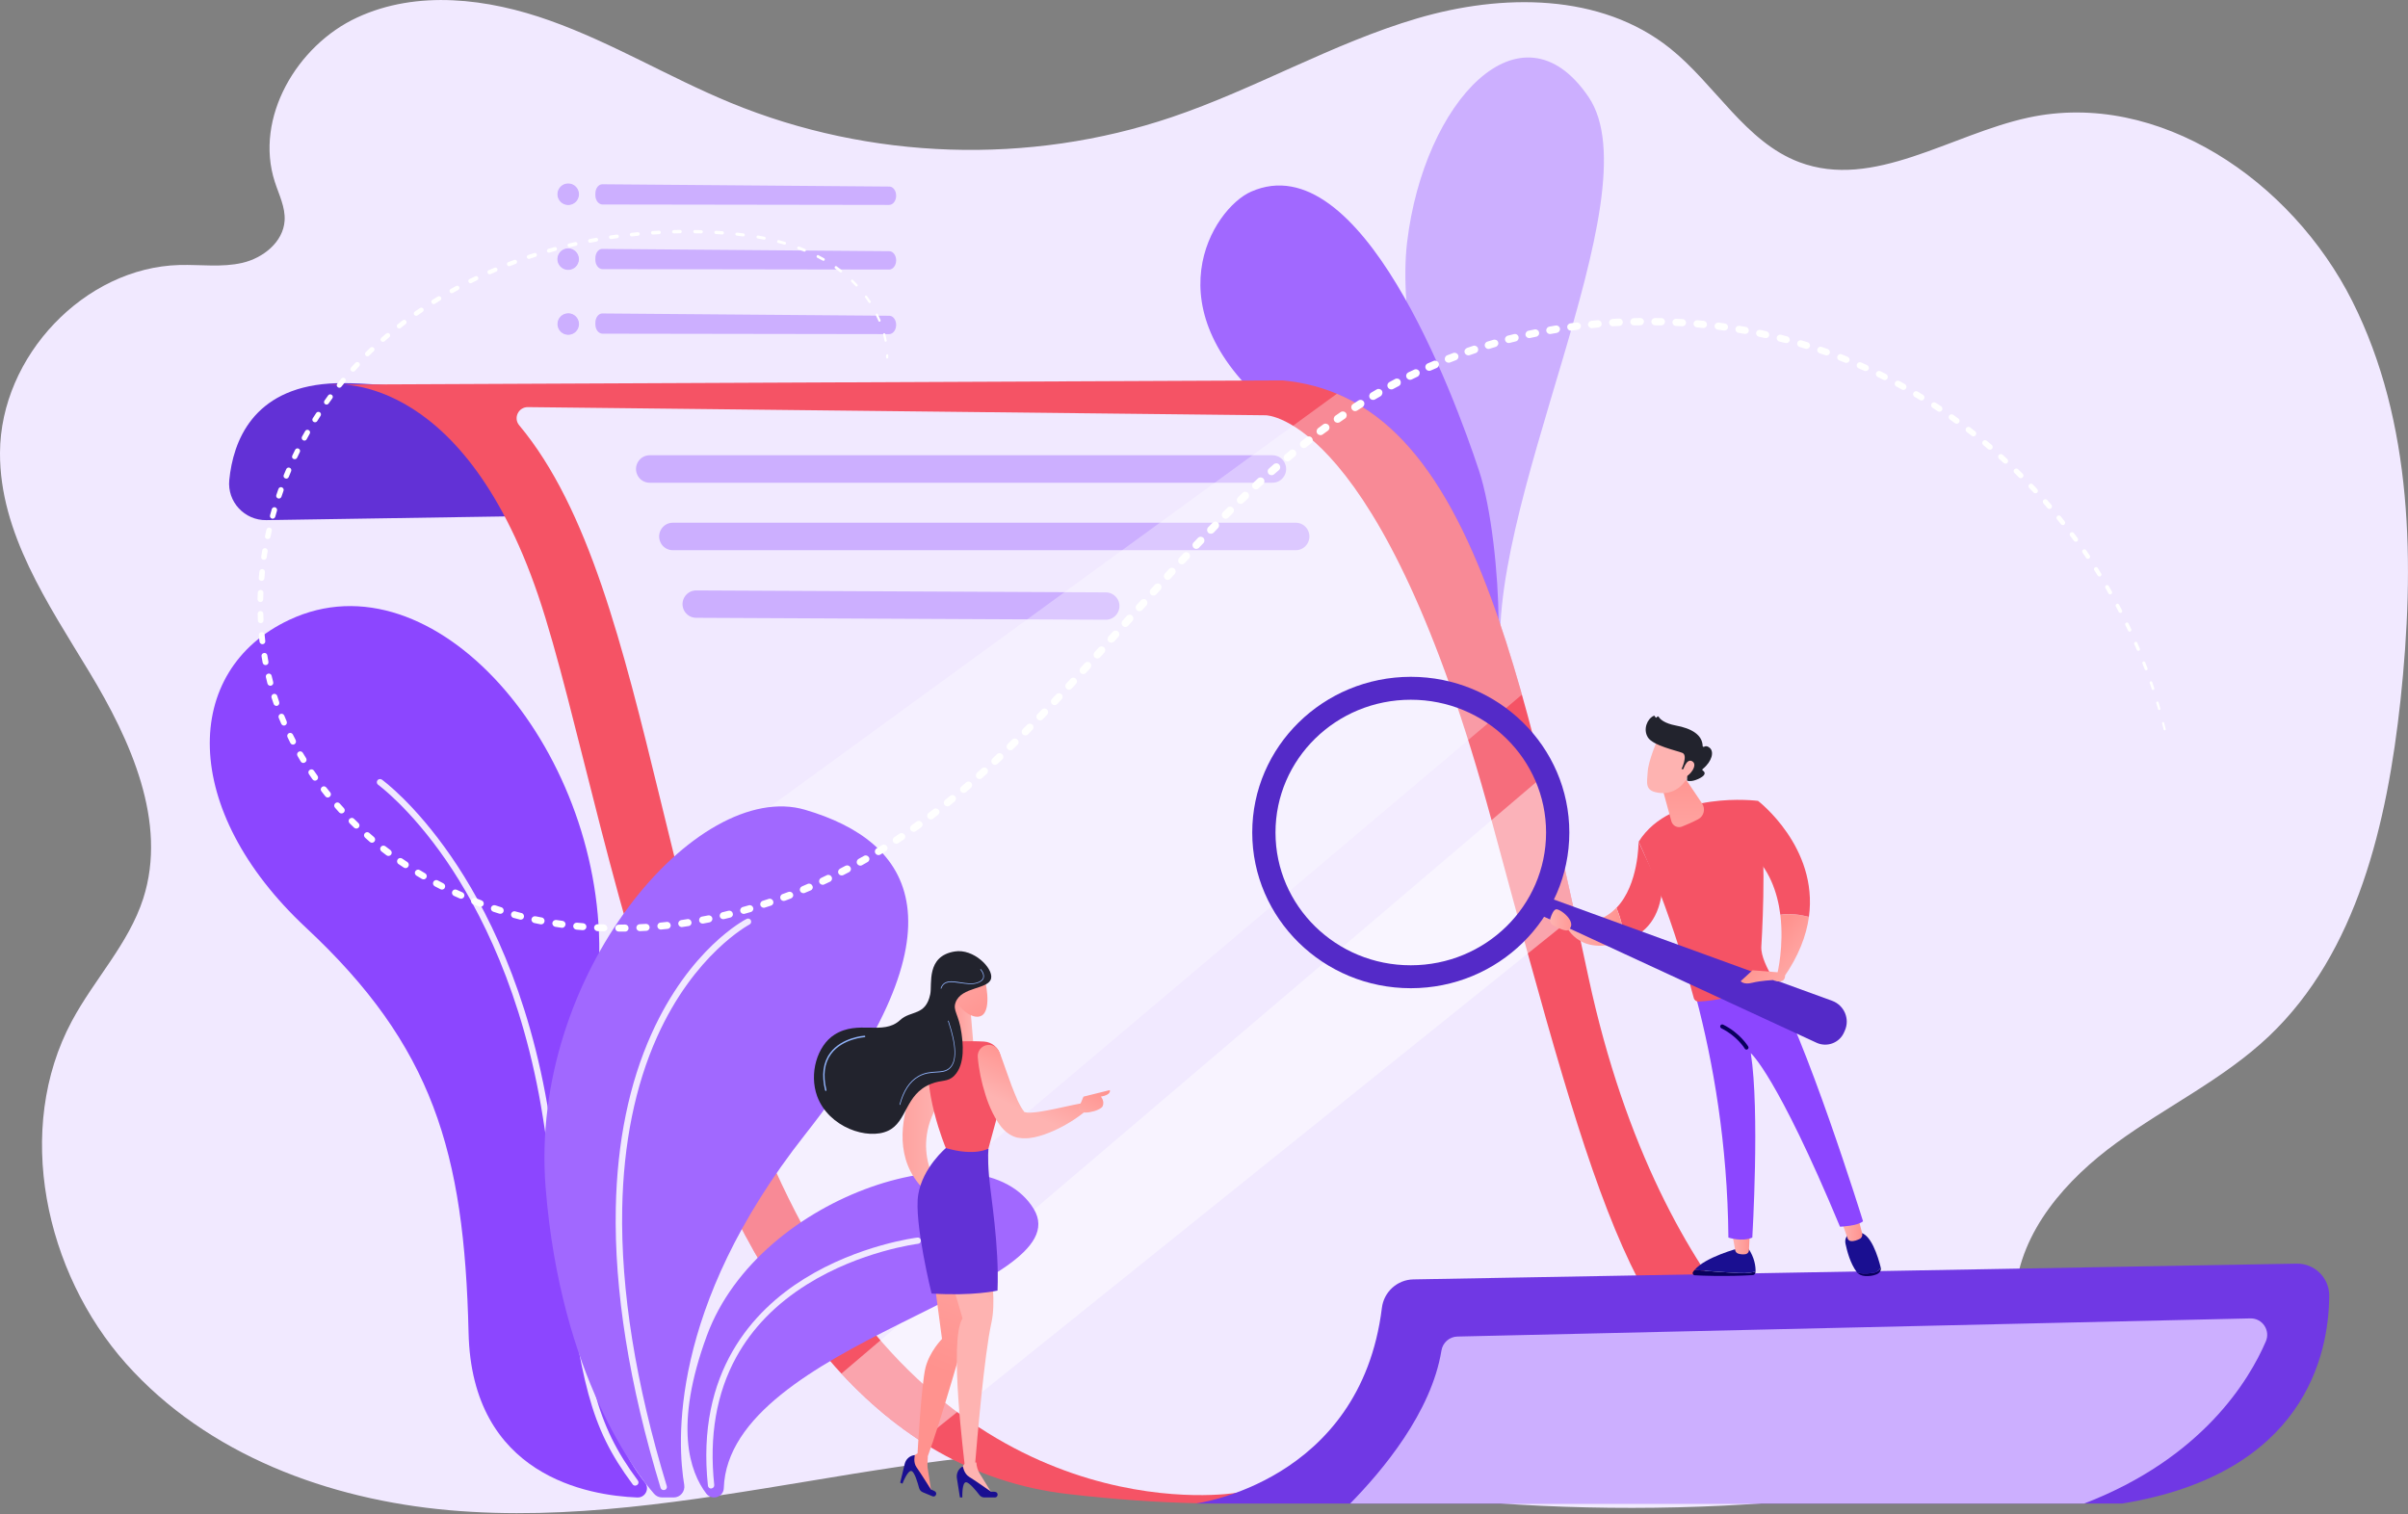 <svg xmlns="http://www.w3.org/2000/svg" width="256" height="161" viewBox="0 0 256 161">
    <rect x="0" y="0" width="256" height="161" fill="#808080" stroke="none"/>
    <defs>
        <linearGradient id="cjk8anblka" x1="586.546%" x2="608.173%" y1="-284.115%" y2="-297.584%">
            <stop offset="0%" stop-color="#09005D"/>
            <stop offset="100%" stop-color="#1A0F91"/>
        </linearGradient>
        <linearGradient id="3zvxauunnb" x1="492.62%" x2="476.579%" y1="-1338.816%" y2="-1288.248%">
            <stop offset="0%" stop-color="#09005D"/>
            <stop offset="100%" stop-color="#1A0F91"/>
        </linearGradient>
        <linearGradient id="qxf9tw5zsc" x1="99.855%" x2="-.06%" y1="49.633%" y2="49.633%">
            <stop offset="0%" stop-color="#FF928E"/>
            <stop offset="100%" stop-color="#FEB3B1"/>
        </linearGradient>
        <linearGradient id="lfid6ngx1d" x1="1434.846%" x2="1491.314%" y1="-3258.607%" y2="-3393.413%">
            <stop offset="0%" stop-color="#09005D"/>
            <stop offset="100%" stop-color="#1A0F91"/>
        </linearGradient>
        <linearGradient id="tjx9yk597e" x1="609.242%" x2="588.644%" y1="-4950.648%" y2="-4766.359%">
            <stop offset="0%" stop-color="#09005D"/>
            <stop offset="100%" stop-color="#1A0F91"/>
        </linearGradient>
        <linearGradient id="hafy2wi3cf" x1="99.865%" x2="-.269%" y1="50.15%" y2="50.15%">
            <stop offset="0%" stop-color="#FF928E"/>
            <stop offset="100%" stop-color="#FEB3B1"/>
        </linearGradient>
        <linearGradient id="wupsgln59g" x1="72.606%" x2="-1226.997%" y1="35.954%" y2="848.194%">
            <stop offset="0%" stop-color="#09005D"/>
            <stop offset="100%" stop-color="#1A0F91"/>
        </linearGradient>
        <linearGradient id="v3ydxj8d2h" x1="28.635%" x2="86.553%" y1="9.97%" y2="114.136%">
            <stop offset="0%" stop-color="#FF928E"/>
            <stop offset="100%" stop-color="#FEB3B1"/>
        </linearGradient>
        <linearGradient id="ik772iqo1i" x1="100.108%" x2=".173%" y1="50.101%" y2="50.101%">
            <stop offset="0%" stop-color="#FF928E"/>
            <stop offset="100%" stop-color="#FEB3B1"/>
        </linearGradient>
        <linearGradient id="379mjngg9j" x1="49.842%" x2="50.674%" y1="-.446%" y2="188.73%">
            <stop offset="0%" stop-color="#FF928E"/>
            <stop offset="100%" stop-color="#FEB3B1"/>
        </linearGradient>
        <linearGradient id="1mb8cyzlok" x1="-11.293%" x2="158.106%" y1="34.732%" y2="79.322%">
            <stop offset="0%" stop-color="#FF928E"/>
            <stop offset="100%" stop-color="#FEB3B1"/>
        </linearGradient>
        <linearGradient id="4rkb0zk7ml" x1="100.065%" x2=".061%" y1="49.827%" y2="49.827%">
            <stop offset="0%" stop-color="#FF928E"/>
            <stop offset="100%" stop-color="#FEB3B1"/>
        </linearGradient>
        <linearGradient id="d0vn9lrc3m" x1="2437.541%" x2="2390.912%" y1="7623.069%" y2="7475.27%">
            <stop offset="0%" stop-color="#FF928E"/>
            <stop offset="100%" stop-color="#FEB3B1"/>
        </linearGradient>
        <linearGradient id="l9rvqjk90n" x1="6222.782%" x2="6102.082%" y1="24696.996%" y2="24214.989%">
            <stop offset="0%" stop-color="#FF928E"/>
            <stop offset="100%" stop-color="#FEB3B1"/>
        </linearGradient>
        <linearGradient id="wbhhxptv9o" x1="50.08%" x2="60.861%" y1="45.266%" y2="-61.839%">
            <stop offset="0%" stop-color="#FF928E"/>
            <stop offset="100%" stop-color="#FEB3B1"/>
        </linearGradient>
        <linearGradient id="92b4m549zp" x1="69.382%" x2="58.936%" y1="-8.925%" y2="24.843%">
            <stop offset="0%" stop-color="#FF928E"/>
            <stop offset="100%" stop-color="#FEB3B1"/>
        </linearGradient>
        <linearGradient id="s0ytww8geq" x1=".05%" x2="99.952%" y1="49.992%" y2="49.992%">
            <stop offset="0%" stop-color="#FF928E"/>
            <stop offset="100%" stop-color="#FEB3B1"/>
        </linearGradient>
        <linearGradient id="3doo712v9r" x1="41.41%" x2="46.73%" y1="-272.519%" y2="-62.683%">
            <stop offset="0%" stop-color="#09005D"/>
            <stop offset="100%" stop-color="#1A0F91"/>
        </linearGradient>
        <linearGradient id="9lp3gd9hls" x1="371.618%" x2="284.324%" y1="-856.766%" y2="-604.861%">
            <stop offset="0%" stop-color="#09005D"/>
            <stop offset="100%" stop-color="#1A0F91"/>
        </linearGradient>
        <linearGradient id="m301z9cpht" x1=".091%" x2="99.953%" y1="50.03%" y2="50.03%">
            <stop offset="0%" stop-color="#FF928E"/>
            <stop offset="100%" stop-color="#FEB3B1"/>
        </linearGradient>
        <linearGradient id="eqcqkl8glu" x1="62.212%" x2="35.84%" y1="19.223%" y2="67.434%">
            <stop offset="0%" stop-color="#FF928E"/>
            <stop offset="100%" stop-color="#FEB3B1"/>
        </linearGradient>
        <linearGradient id="i93fl2whiv" x1="80.722%" x2="-11.412%" y1="-1.358%" y2="139.979%">
            <stop offset="0%" stop-color="#FF928E"/>
            <stop offset="100%" stop-color="#FEB3B1"/>
        </linearGradient>
        <linearGradient id="komnqou9aw" x1="83.385%" x2="4.389%" y1="107.54%" y2="-51.427%">
            <stop offset="0%" stop-color="#FF928E"/>
            <stop offset="100%" stop-color="#FEB3B1"/>
        </linearGradient>
    </defs>
    <g fill="none" fill-rule="evenodd">
        <g>
            <g>
                <path fill="#F1E9FF" d="M250.085 32.035C243.627 19.188 229.453 9.53 215.66 12.5c-8.26 1.779-16.473 7.728-24.387 4.736-5.707-2.149-8.93-8.26-13.724-12.095-7.382-5.903-17.871-5.834-26.87-3.189-9 2.646-17.237 7.51-26.132 10.513-15.157 5.118-32.07 4.563-46.868-1.536-6.504-2.68-12.58-6.377-19.2-8.734-6.62-2.368-14.129-3.292-20.505-.335-6.389 2.946-10.964 10.674-8.757 17.479.439 1.363 1.132 2.691 1.04 4.124-.15 2.287-2.3 3.974-4.483 4.482s-4.459.173-6.7.231C9.023 28.442.046 37.834 0 48.14c-.035 8.548 5.106 16.046 9.496 23.312 4.39 7.255 8.34 15.966 5.73 24.087-1.548 4.806-5.199 8.572-7.578 13.008-6.18 11.506-2.877 26.732 5.753 36.436 8.64 9.704 21.568 14.452 34.333 15.584 12.766 1.132 25.566-.993 38.215-3.084 12.65-2.103 25.462-4.182 38.216-2.98l-.682-.382c24.93 6.307 51.004 7.832 76.465 4.448 5.326-.705 11.448-2.23 13.701-7.232 1.906-4.228.196-9.173.59-13.805.565-6.678 5.452-12.153 10.79-16.035 5.325-3.882 11.378-6.77 16.184-11.321 9.392-8.907 12.58-22.678 13.99-35.72 1.536-14.394 1.34-29.574-5.118-42.42z" transform="translate(-60 -646) translate(60 646)"/>
                <path fill="#CCAFFF" d="M159.688 71.509s-11.887-30.718-10.097-45.747c1.79-15.03 12.107-26.016 19.281-15.469 7.186 10.536-11.645 44.176-9.184 61.216z" transform="translate(-60 -646) translate(60 646)"/>
                <path fill="#A168FF" d="M133.002 20.378c-4.032 1.78-10.986 12.558 2.692 23.544s18.61 16.37 21.522 25.334c2.911 8.965 2.692-11.217 0-19.28-2.68-8.064-12.546-34.75-24.214-29.598z" transform="translate(-60 -646) translate(60 646)"/>
                <g>
                    <path fill="#6231D6" d="M101.568 13.355L4.055 14.868c-2.322.035-4.17-1.952-3.94-4.263C.52 6.515 2.589.913 10.756.347c12.997-.89 90.813 13.008 90.813 13.008z" transform="translate(-60 -646) translate(60 646) translate(24.26 40.433)"/>
                    <path fill="#F55365" d="M112.104.012L10.755.462S24.653-1.56 32.96 22.885c8.283 24.445 15.907 90.825 56.271 95.527 40.364 4.701 50.23-8.526 50.23-8.526h32.289s-19.281-9.866-27.137-46.417C136.78 26.917 130.946 1.802 112.104.012z" transform="translate(-60 -646) translate(60 646) translate(24.26 40.433)"/>
                    <path fill="#F1E9FF" d="M30.937 4.783c-.647-.774-.08-1.941.924-1.93l78.452.867s12.338 0 23.995 43.055c11.656 43.056 15.03 56.064 31.399 65.48l-58.594 6.041s-26.847 4.494-44.557-25.773C45.505 63.388 45.69 22.412 30.937 4.783z" transform="translate(-60 -646) translate(60 646) translate(24.26 40.433)"/>
                    <path fill="#CCAFFF" d="M111.018 10.894H44.812c-.532 0-1.029-.289-1.283-.763v-.011c-.52-.97.185-2.149 1.283-2.149h66.206c.531 0 1.028.289 1.282.763v.011c.52.97-.184 2.149-1.282 2.149zM113.49 18.068H47.272c-.531 0-1.028-.289-1.282-.763v-.011c-.52-.97.185-2.149 1.282-2.149h66.218c.532 0 1.028.289 1.283.763v.011c.52.97-.185 2.149-1.283 2.149zM93.297 25.461l-43.553-.208c-.531 0-1.016-.3-1.27-.762-.52-.97.184-2.149 1.282-2.149l43.552.208c.532 0 1.017.3 1.271.763.52.97-.185 2.148-1.282 2.148z" transform="translate(-60 -646) translate(60 646) translate(24.26 40.433)"/>
                    <path fill="#7038E4" d="M125.99 95.596l93.909-1.675c1.918-.035 3.489 1.524 3.466 3.442-.047 6.227-2.611 18.888-22.008 22.065H102.84s17.525-2.23 19.812-20.806c.208-1.698 1.63-2.992 3.339-3.026z" transform="translate(-60 -646) translate(60 646) translate(24.26 40.433)"/>
                    <path fill="#CCAFFF" d="M216.63 102.18c.496-1.166-.37-2.46-1.64-2.437l-84.321 1.93c-.844.022-1.548.646-1.687 1.49-1.063 6.561-6.261 12.765-9.704 16.265h78.036c12.557-4.829 17.537-13.112 19.316-17.247z" transform="translate(-60 -646) translate(60 646) translate(24.26 40.433)"/>
                    <path fill="#FFF" fill-rule="nonzero" d="M59.91 99.004l77.632-65.583c-4.678-16.59-10.247-28.038-19.673-31.989l-75.83 55.244c4.113 14.671 9.542 30.394 17.871 42.328z" opacity=".32" transform="translate(-60 -646) translate(60 646) translate(24.26 40.433)"/>
                    <path fill="#FFF" fill-rule="nonzero" d="M139.806 42.085L65.19 105.612c2.576 2.772 5.383 5.198 8.456 7.185l69.545-55.89c-1.12-5.222-2.24-10.166-3.385-14.822z" opacity=".471" transform="translate(-60 -646) translate(60 646) translate(24.26 40.433)"/>
                </g>
                <g>
                    <path fill="#8C46FF" d="M46.267 93.274c.532.658.035 1.629-.809 1.595-5.175-.198-17.594-2.265-17.94-17.514-.45-19.281-3.813-30.499-17.271-43.056C-3.212 21.742-2.981 6.93 8.457 1.559c15.33-7.22 33.19 13.447 32.958 35.432-.208 20.932-4.09 45.123 4.852 56.283z" transform="translate(-60 -646) translate(60 646) translate(22.296 64.347)"/>
                    <path fill="#F1E9FF" d="M45.227 93.609c-.104 0-.208-.047-.265-.139-4.69-6.308-5.337-10.767-7.51-25.542-.565-3.836-1.2-8.18-2.033-13.47-2.102-13.274-6.758-22.18-10.281-27.322-3.824-5.556-7.197-8.017-7.232-8.04-.15-.104-.185-.323-.08-.474.103-.15.323-.184.473-.08.139.103 3.477 2.53 7.37 8.179 3.582 5.198 8.295 14.209 10.42 27.621.844 5.291 1.48 9.646 2.045 13.482 2.149 14.648 2.796 19.061 7.382 25.242.116.15.081.358-.07.473-.08.047-.15.07-.219.07z" transform="translate(-60 -646) translate(60 646) translate(22.296 64.347)"/>
                </g>
                <g>
                    <path fill="#A168FF" d="M13.747 73.496h-1.236c-.323 0-.635-.139-.855-.393C9.854 71.023 1.721 60.638.127 40.526-1.663 17.87 16.277-2.981 27.714.38c11.437 3.362 17.49 12.338 0 34.53C13.135 53.406 14.14 67.858 14.868 72.168c.104.704-.428 1.328-1.12 1.328z" transform="translate(-60 -646) translate(60 646) translate(57.877 85.718)"/>
                    <path fill="#F1E9FF" d="M12.673 72.71c-.139 0-.277-.092-.324-.242-3.338-10.975-4.932-20.99-4.76-29.736.14-7.024 1.422-13.262 3.802-18.541 4.066-9.034 9.854-12.084 10.108-12.211.162-.081.37-.023.45.15.081.162.024.37-.15.45-.057.035-5.857 3.108-9.82 11.946C9.647 29.724 8.4 35.87 8.272 42.8c-.161 8.676 1.421 18.588 4.737 29.482.058.173-.046.37-.22.416-.046.011-.08.011-.115.011z" transform="translate(-60 -646) translate(60 646) translate(57.877 85.718)"/>
                </g>
                <g>
                    <path fill="#A168FF" d="M3.94 33.687c-.035.97-1.271 1.351-1.86.589-1.757-2.3-3.478-7.197.057-16.797C7.74 2.229 31.515-4.944 36.898 4.02c5.13 8.537-32.45 14.233-32.959 29.667z" transform="translate(-60 -646) translate(60 646) translate(73.01 124.534)"/>
                    <path fill="#F1E9FF" d="M2.588 33.733c-.174 0-.312-.127-.335-.3-1.294-12.107 4.84-18.646 10.224-21.996 5.799-3.616 11.99-4.39 12.049-4.39.184-.023.346.104.37.289.022.185-.105.346-.29.37-.057.011-6.122.762-11.794 4.308-3.316 2.068-5.857 4.668-7.544 7.74-2.114 3.836-2.9 8.41-2.345 13.598.023.184-.116.346-.3.37-.012.01-.024.01-.035.01z" transform="translate(-60 -646) translate(60 646) translate(73.01 124.534)"/>
                </g>
                <g transform="translate(-60 -646) translate(60 646) translate(133.083 71.856)">
                    <g>
                        <g fill-rule="nonzero">
                            <path fill="url(#cjk8anblka)" d="M.277 4.02c1.144.104 3.13.254 4.69.324.936.046 1.48-.047 1.791-.174v.104c-.011.162-.139.3-.312.3-2.957.162-5.314.058-6.146.012C.127 4.575.023 4.39.116 4.24c.057-.081.103-.15.161-.22z" transform="translate(33.27 9.82) translate(13.516 49.329)"/>
                            <path fill="url(#3zvxauunnb)" d="M4.98 4.344c-1.572-.07-3.548-.231-4.691-.324 1.12-1.375 4.69-2.31 4.69-2.31h1.005c.693 1.005.797 1.952.786 2.46-.312.127-.855.22-1.79.174z" transform="translate(33.27 9.82) translate(13.516 49.329)"/>
                            <path fill="url(#qxf9tw5zsc)" d="M6.157.07l-.092 1.87c-.012.209-.162.37-.37.405-.196.023-.473.035-.762-.058-.173-.057-.312-.208-.335-.392L4.274.08h1.883V.069z" transform="translate(33.27 9.82) translate(13.516 49.329)"/>
                        </g>
                        <g fill-rule="nonzero">
                            <g>
                                <path fill="url(#lfid6ngx1d)" d="M2.969 4.332c.497-.07.716-.323.82-.6v.011c.07.289-.092.59-.439.74-.404.173-.855.207-1.201.184-.37-.011-.717-.173-.901-.416.37.174.89.197 1.721.081z" transform="translate(33.27 9.82) translate(29.343 47.596) translate(.462 1.733)"/>
                                <path fill="url(#tjx9yk597e)" d="M.624.046h.832c1.27-.023 2.067 2.646 2.322 3.685-.093.278-.324.532-.82.601-.832.116-1.352.093-1.722-.092C.555 3.339.208 2.022.046 1.248-.139.38.624.046.624.046z" transform="translate(33.27 9.82) translate(29.343 47.596) translate(.462 1.733)"/>
                            </g>
                            <path fill="url(#hafy2wi3cf)" d="M1.814.046l.462 1.837c.058.22-.046.462-.254.566-.254.127-.624.277-.96.231-.16-.023-.288-.127-.334-.277L.046.473 1.814.047z" transform="translate(33.27 9.82) translate(29.343 47.596)"/>
                        </g>
                        <path fill="#8C46FF" d="M31.711 48.173c-.577.509-2.449.578-2.449.578-6.735-16.162-9.484-18.45-9.484-18.45.97 6.1.161 19.605.161 19.605-1.109.485-2.541 0-2.541 0-.093-9.981-1.629-18.692-3.443-25.554 4.552-.104 6.966-1.663 7.763-2.287 3.79 6.111 9.993 26.108 9.993 26.108z" transform="translate(33.27 9.82)"/>
                        <path fill="#F55365" d="M20.552 3.477c.866 4.298.554 11.98.346 15.492-.058.982.636 2.357 1.19 3.28.093.151.035.336-.115.417-.936.473-4.09 1.964-7.74 2.148-.243.012-.463-.15-.52-.392C10.998 14.29 7.856 7.82 7.856 7.82c3.465-5.545 12.696-4.344 12.696-4.344z" transform="translate(33.27 9.82)"/>
                        <path fill="url(#wupsgln59g)" fill-rule="nonzero" d="M19.316 29.92c.034 0 .08-.011.115-.034.104-.058.139-.196.07-.3-.035-.058-.913-1.468-2.67-2.322-.103-.047-.23-.012-.288.104-.046.103-.012.23.104.288 1.64.797 2.484 2.138 2.484 2.15.046.08.115.115.185.115z" transform="translate(33.27 9.82)"/>
                        <g>
                            <path fill="url(#v3ydxj8d2h)" fill-rule="nonzero" d="M6.435 12.35c-.278 1.998-1.098 4.181-2.727 6.503l-.624-.508s.717-2.911.312-6.215c1.005-.196 2.195 0 3.039.22z" transform="translate(33.27 9.82) translate(19.523 3.466)"/>
                            <path fill="#F55365" d="M.07 5.314L1.027.012s6.423 4.91 5.407 12.326c-.844-.208-2.034-.416-3.039-.22C3.096 9.75 2.218 7.162.07 5.314z" transform="translate(33.27 9.82) translate(19.523 3.466)"/>
                        </g>
                        <g>
                            <path fill="#F55365" d="M7.844.092l2.484 5.338c-.405 3.223-2.137 4.62-3.997 5.152-.116-1.467-.486-2.657-.832-3.477C7.879 4.644 7.844.092 7.844.092z" transform="translate(33.27 9.82) translate(0 7.74)"/>
                            <path fill="url(#ik772iqo1i)" fill-rule="nonzero" d="M5.487 7.105c.347.82.717 2.01.832 3.477C1.34 12.512.012 8.768.012 8.768l.924-.162c2.09.22 3.546-.45 4.551-1.501z" transform="translate(33.27 9.82) translate(0 7.74)"/>
                        </g>
                        <path fill="url(#379mjngg9j)" fill-rule="nonzero" d="M10.131 1.236l1.202 4.402c.138.496.67.762 1.144.566.508-.208 1.166-.486 1.72-.786.602-.323.786-1.097.405-1.663L12.107.046l-1.976 1.19z" transform="translate(33.27 9.82)"/>
                    </g>
                    <path fill="#542AC8" d="M31.006 23.382l30.695 11.171c1.282.474 1.906 1.93 1.34 3.177l-.092.208c-.497 1.097-1.802 1.583-2.911 1.074L30.244 25.23l.762-1.848z"/>
                    <ellipse cx="16.901" cy="16.658" fill="#FFF" fill-rule="nonzero" opacity=".15" rx="15.145" ry="14.879"/>
                    <path fill="#542AC8" d="M.046 16.658c0 9.138 7.544 16.555 16.855 16.555s16.855-7.417 16.855-16.555c0-9.137-7.544-16.554-16.855-16.554C7.59.116.046 7.521.046 16.658zm2.472 0c0-7.797 6.435-14.116 14.383-14.116 7.948 0 14.383 6.319 14.383 14.116 0 7.798-6.435 14.117-14.383 14.117-7.936.012-14.383-6.307-14.383-14.117z"/>
                    <path fill="url(#1mb8cyzlok)" fill-rule="nonzero" d="M56.133 31.538l-2.9-.231-1.259 1.155s.3.416 1.225.173c.924-.23 2.206-.288 2.206-.288s1.282.577 1.294-.509l-.566-.3z"/>
                    <path fill="url(#4rkb0zk7ml)" fill-rule="nonzero" d="M33.664 27.02c-.255.197-1.11-.207-1.64-.496-.255-.138-.382-.439-.29-.716.127-.404.335-.913.601-.982.427-.104 2.357 1.386 1.329 2.195z"/>
                    <g>
                        <path fill="url(#d0vn9lrc3m)" fill-rule="nonzero" d="M1.329 2.576S.335 4.852.266 6.053C.196 7.243-.058 8.03 1.329 8.26c1.386.243 2.541-.45 3.176-1.64 0 0 .994-1.837.763-2.588-.22-.751-3.94-1.456-3.94-1.456z" transform="translate(41.82 4.159)"/>
                        <path fill="#22232D" d="M4.032 5.765h-.174s.717-1.48.093-1.733C3.316 3.778.809 3.258.277 2.368-.243 1.513.22.404.913.092c.046-.023.092 0 .115.047l.058.104c.035.069.15.057.173-.024.023-.08.127-.092.173-.023.162.266.613.694 1.814.925 1.71.311 2.83 1.005 2.865 2.183 0 .07.081.115.15.08.127-.08.324-.115.601.116.474.393.277 1.41-.75 2.253-.047.035-.047.116 0 .15.184.116.461.405-.255.797-.74.393-1.167.347-1.34.312-.046-.011-.07-.046-.07-.092l.07-1.04c0-.058-.035-.104-.092-.104h-.393v-.011z" transform="translate(41.82 4.159)"/>
                        <path fill="url(#l9rvqjk90n)" fill-rule="nonzero" d="M3.986 5.984s.38-1.455 1.028-1.051c.647.404-.335 1.629-.867 1.686l-.161-.635z" transform="translate(41.82 4.159)"/>
                    </g>
                </g>
                <g>
                    <path fill="url(#wbhhxptv9o)" fill-rule="nonzero" d="M16.243 33.837l-3.5.878.877 6.562s-1.317 1.317-1.756 3.06c-.439 1.757-.843 9.104-.843 9.104l-.832.497-.104.416L12.5 57.6l-.405-2.588c-.069-.416.047-1.247.012-1.259 1.317-3.5 4.124-13.366 4.124-13.366v-6.55h.012z" transform="translate(-60 -646) translate(60 646) translate(86.527 101.083)"/>
                    <path fill="url(#92b4m549zp)" fill-rule="nonzero" d="M17.27 54.412h-.115c.174-2.115.948-11.403 1.722-14.88.878-3.94-1.317-11.818-1.317-11.818l-3.94 3.94 2.184 7.44c-1.502 2.252.242 15.422.208 15.422v.034l-.567.786.07.427 3.489 2.056-1.375-2.23c-.22-.369-.335-.762-.358-1.177z" transform="translate(-60 -646) translate(60 646) translate(86.527 101.083)"/>
                    <path fill="url(#s0ytww8geq)" fill-rule="nonzero" d="M12.835 10.235s-7.671 10.64 0 16.104l.785-.693s-3.812-4.494 0-9.981l-.785-5.43z" transform="translate(-60 -646) translate(60 646) translate(86.527 101.083)"/>
                    <path fill="url(#3doo712v9r)" fill-rule="nonzero" d="M19.235 58.131h-1.11c-.207 0-.404-.092-.53-.265-.347-.45-1.064-1.329-1.41-1.352-.462-.035-.404 1.617-.404 1.617h-.255l-.323-2.044c-.081-.52.173-1.029.635-1.271 0 0 .104.785.682 1.132.577.347 2.333 1.583 2.333 1.583s.22-.035.451.011c.335.07.289.59-.07.59z" transform="translate(-60 -646) translate(60 646) translate(86.527 101.083)"/>
                    <path fill="url(#9lp3gd9hls)" fill-rule="nonzero" d="M12.604 58.004l-1.029-.427c-.196-.081-.335-.243-.392-.45-.15-.555-.462-1.641-.774-1.791-.416-.208-.994 1.328-.994 1.328l-.242-.104.485-2.01c.127-.508.554-.878 1.074-.924 0 0-.208.762.185 1.305.393.543 1.536 2.369 1.536 2.369s.208.057.416.184c.3.197.058.659-.265.52z" transform="translate(-60 -646) translate(60 646) translate(86.527 101.083)"/>
                    <path fill="#6231D6" d="M18.565 21.048s-.127.786.057 2.958c.185 2.172 1.086 7.266.901 12.13 0 0-2.564.6-7.012.312 0 0-1.883-7.613-1.42-10.501.461-2.889 2.945-4.968 2.945-4.968l4.529.07z" transform="translate(-60 -646) translate(60 646) translate(86.527 101.083)"/>
                    <path fill="url(#m301z9cpht)" fill-rule="nonzero" d="M16.67 6.55L16.982 10.235 14.001 10.235 14.741 4.609z" transform="translate(-60 -646) translate(60 646) translate(86.527 101.083)"/>
                    <path fill="#F55365" d="M13.123 9.727c1.029-.058 3.328-.162 4.956-.07.855.047 1.572.66 1.745 1.503l.393 1.894c.15.705.127 1.444-.07 2.137l-1.594 5.846s-1.42.855-4.528-.058c0 0-2.738-6.515-1.618-10.686.093-.312.381-.543.716-.566z" transform="translate(-60 -646) translate(60 646) translate(86.527 101.083)"/>
                    <path fill="url(#eqcqkl8glu)" fill-rule="nonzero" d="M19.743 10.813c.439 1.155.832 2.368 1.26 3.5.219.566.438 1.12.67 1.64.115.255.253.486.369.705.115.208.254.382.323.463.012.011-.034.023-.046.023-.011 0 .3.046.393.069h.37c.52-.023 1.12-.116 1.72-.231 1.202-.22 2.45-.543 3.744-.774h.011c.243-.046.486.115.532.358.034.162-.035.324-.15.428-.52.45-1.063.831-1.64 1.19-.29.173-.578.346-.879.508-.3.15-.6.312-.924.45-.635.277-1.294.532-2.045.693-.196.035-.393.07-.6.093-.232.011-.44.023-.682.011-.127-.011-.266-.034-.404-.046-.07-.011-.127-.011-.208-.035-.093-.023-.185-.057-.278-.092-.184-.07-.311-.15-.462-.231-.127-.08-.242-.173-.358-.254-.416-.347-.67-.705-.89-1.04-.219-.335-.404-.67-.565-.993-.324-.659-.578-1.306-.774-1.964-.416-1.317-.694-2.6-.81-3.974-.057-.659.428-1.236 1.087-1.294.543-.046 1.028.277 1.213.762l.023.035z" transform="translate(-60 -646) translate(60 646) translate(86.527 101.083)"/>
                    <path fill="url(#i93fl2whiv)" fill-rule="nonzero" d="M28.13 16.774l.531-1.26 2.796-.692s.22.485-.947.693c0 0 .416.462.196 1.005-.23.543-2.6 1.097-2.576.254z" transform="translate(-60 -646) translate(60 646) translate(86.527 101.083)"/>
                    <path fill="url(#komnqou9aw)" fill-rule="nonzero" d="M17.93 2.299c.103.058.947 3.015.242 4.251-.705 1.236-2.842-.15-3.42-1.94-.589-1.791.347-3.986 3.177-2.311z" transform="translate(-60 -646) translate(60 646) translate(86.527 101.083)"/>
                    <path fill="#22232D" d="M12.373 4.61c-.486 2.356-2.068 1.71-3.2 2.76-1.826 1.699-4.448-.057-6.99 1.56C.347 10.097-.53 13.066.347 15.469c1.224 3.327 5.383 4.69 7.543 3.673 2.068-.97 1.768-3.87 4.552-4.979 1.178-.473 1.756-.162 2.472-.866 1.236-1.236.901-3.628.774-4.552-.277-1.998-.947-2.368-.624-3.246.624-1.71 3.535-1.363 3.778-2.565.22-1.097-1.883-3.188-3.87-2.853-3.073.497-2.38 3.477-2.6 4.528z" transform="translate(-60 -646) translate(60 646) translate(86.527 101.083)"/>
                    <path fill="#91B3FA" fill-rule="nonzero" d="M1.27 14.903c-.034 0-.069-.024-.08-.058-.393-1.63-.22-2.97.531-3.974 1.236-1.675 3.64-1.837 3.662-1.837.035-.012.081.035.081.08 0 .047-.034.082-.08.082-.024 0-2.357.161-3.547 1.779-.716.97-.89 2.264-.497 3.847.012.046-.011.08-.058.092 0-.023-.011-.011-.011-.011zM9.138 16.393c-.012 0-.012 0 0 0-.035-.012-.046-.023-.035-.046.381-1.468 1.052-2.484 1.999-3.027.681-.393 1.328-.428 1.894-.462.543-.035 1.017-.058 1.398-.393.786-.693.74-2.368-.138-4.98-.012-.022 0-.045.023-.045.023-.012.046 0 .046.023.89 2.645.924 4.343.115 5.071-.404.358-.89.382-1.444.416-.554.035-1.19.07-1.86.45-.924.532-1.582 1.537-1.963 2.981 0 0-.024.012-.035.012zM13.516 4.032h-.011c-.023-.012-.035-.035-.023-.046.3-.902 1.178-.774 2.114-.624.589.092 1.201.185 1.71.034.38-.115.612-.288.681-.52.116-.404-.277-.843-.289-.854-.011-.012-.011-.047 0-.058.012-.012.046-.012.058 0 .023.023.427.485.3.924-.069.266-.323.462-.739.578-.531.161-1.155.057-1.744-.023-.936-.139-1.745-.266-2.022.577-.012 0-.023.012-.035.012z" transform="translate(-60 -646) translate(60 646) translate(86.527 101.083)"/>
                </g>
                <g fill="#CCAFFF">
                    <g transform="translate(-60 -646) translate(60 646) translate(59.148 19.408)">
                        <circle cx="1.259" cy="1.243" r="1.144" transform="rotate(-89.622 1.26 1.243)"/>
                        <circle cx="1.259" cy="1.243" r="1.097" transform="rotate(-89.623 1.26 1.243)"/>
                    </g>
                    <g transform="translate(-60 -646) translate(60 646) translate(59.148 19.408) translate(0 6.931)">
                        <circle cx="1.255" cy="1.213" r="1.144" transform="rotate(-89.622 1.255 1.213)"/>
                        <circle cx="1.255" cy="1.213" r="1.097" transform="rotate(-89.623 1.255 1.213)"/>
                    </g>
                    <g transform="translate(-60 -646) translate(60 646) translate(59.148 19.408) translate(0 13.863) rotate(-89.622 1.263 1.183)">
                        <circle cx="1.263" cy="1.183" r="1.144"/>
                        <circle cx="1.263" cy="1.183" r="1.097"/>
                    </g>
                    <path d="M4.147 1.19v.196c.012.52.347.936.74.948l30.486.046c.416 0 .751-.44.751-.982 0-.532-.323-.97-.728-.97L4.898.184c-.416-.012-.762.45-.751 1.005zM4.147 8.064v.196c.012.52.347.936.74.947l30.486.046c.416 0 .751-.439.751-.982 0-.53-.323-.97-.728-.97L4.898 7.058c-.416-.023-.762.44-.751 1.006zM4.147 14.926v.196c.012.52.347.936.74.947l30.486.047c.416 0 .751-.44.751-.982 0-.532-.323-.97-.728-.97L4.898 13.92c-.416-.012-.762.45-.751 1.005z" transform="translate(-60 -646) translate(60 646) translate(59.148 19.408)"/>
                </g>
                <g fill="#FFF" fill-rule="nonzero">
                    <path d="M202.64 53.187l-.162-.647c-.012-.058.023-.127.08-.139.059-.011.128.024.14.081l.161.659c.012.058-.023.115-.08.138-.07 0-.128-.034-.14-.092zM202.05 51.027l-.196-.647c-.023-.07.023-.139.093-.162.069-.023.138.023.161.092l.185.647c.023.07-.023.139-.092.162-.058.012-.127-.023-.15-.092zM201.38 48.89l-.219-.636c-.023-.08.012-.162.092-.185.081-.023.162.012.185.093l.208.635c.023.081-.011.162-.092.185-.058.023-.139-.012-.173-.092zM200.63 46.787l-.243-.624c-.035-.08.012-.173.092-.208.081-.034.174.012.208.093l.243.635c.035.08-.012.173-.092.208-.093.023-.185-.023-.208-.104zM199.786 44.72l-.265-.613c-.035-.093 0-.197.092-.231.092-.035.196 0 .231.092l.266.624c.034.092 0 .185-.093.22-.092.034-.196 0-.23-.093zM198.862 42.686l-.289-.6c-.046-.093-.011-.209.081-.255.093-.046.208-.012.254.08l.29.613c.045.093 0 .197-.093.243-.093.046-.197.011-.243-.081zM197.869 40.687l-.312-.589c-.047-.092-.012-.22.08-.266.093-.046.22-.011.266.081l.312.601c.046.092.012.208-.08.266-.105.034-.22 0-.266-.093zM196.783 38.723l-.335-.577c-.058-.104-.023-.231.069-.289.104-.058.231-.023.289.07l.335.589c.058.103.023.219-.081.277-.092.07-.22.034-.277-.07zM195.627 36.817l-.358-.566c-.069-.104-.034-.242.07-.3.104-.07.242-.035.3.07l.358.577c.07.104.035.23-.07.3-.092.046-.23.023-.3-.08zM194.403 34.946l-.381-.555c-.07-.104-.047-.254.057-.323.104-.07.255-.046.324.058l.381.554c.07.104.046.243-.058.324-.104.08-.254.046-.323-.058zM193.109 33.132l-.404-.531c-.081-.104-.058-.266.046-.347.104-.08.266-.058.346.046l.405.543c.08.104.058.254-.046.335-.116.081-.266.058-.347-.046zM191.734 31.365l-.427-.52c-.093-.104-.07-.266.035-.358.103-.093.265-.07.358.034l.416.532c.092.104.069.265-.035.358-.093.08-.254.058-.347-.046zM190.302 29.655l-.44-.508c-.092-.116-.08-.278.024-.382.115-.092.277-.08.381.023l.44.509c.092.115.08.277-.024.37-.115.103-.277.092-.381-.012zM188.812 27.991l-.463-.485c-.104-.104-.104-.277.012-.381.104-.104.277-.104.381.011l.462.497c.104.104.093.277-.011.381-.104.093-.277.081-.381-.023zM187.252 26.386l-.474-.474c-.115-.104-.115-.289 0-.393.116-.104.29-.115.393 0l.485.474c.104.104.116.289 0 .393-.115.104-.288.115-.404 0zM185.635 24.85l-.497-.451c-.116-.104-.127-.29-.023-.405.104-.115.289-.127.404-.023l.497.462c.115.104.127.289.011.405-.092.104-.265.115-.392.011zM183.971 23.37l-.508-.427c-.127-.104-.139-.289-.035-.416.104-.127.289-.139.416-.035l.52.44c.127.103.139.288.035.415-.128.116-.312.127-.428.023zM182.238 21.961l-.531-.404c-.127-.104-.162-.29-.058-.428.104-.127.289-.161.428-.058l.53.416c.128.104.151.29.047.416-.092.139-.289.162-.416.058zM180.46 20.62l-.544-.392c-.138-.104-.173-.289-.07-.427.105-.139.29-.174.428-.07l.543.393c.139.104.174.289.07.428-.104.138-.29.173-.428.069zM178.622 19.35l-.554-.37c-.15-.092-.185-.288-.093-.438.093-.15.29-.185.44-.093l.566.37c.15.092.184.289.092.439-.116.15-.3.185-.45.092zM176.74 18.16l-.578-.346c-.15-.093-.208-.29-.116-.44.093-.15.289-.207.44-.115l.577.347c.15.092.196.289.104.439-.081.161-.277.208-.428.115zM174.81 17.04l-.59-.324c-.16-.092-.219-.289-.126-.45.092-.162.289-.22.45-.127l.59.323c.161.093.22.289.127.45-.093.162-.29.22-.45.128zM172.835 16l-.601-.3c-.162-.081-.231-.29-.15-.45.08-.163.289-.232.45-.151l.601.3c.162.081.231.29.15.45-.08.174-.277.243-.45.151zM170.825 15.053l-.613-.266c-.173-.08-.254-.277-.173-.45.08-.174.277-.255.45-.174l.613.277c.173.081.254.278.173.451-.07.162-.277.231-.45.162zM168.78 14.186l-.624-.242c-.185-.07-.266-.278-.196-.45.069-.186.277-.267.45-.197l.624.254c.185.07.266.277.196.45-.069.162-.277.255-.45.185zM166.689 13.4l-.636-.219c-.184-.07-.288-.265-.22-.45.07-.185.267-.29.451-.22l.636.22c.185.069.289.265.22.45-.058.185-.266.277-.451.22zM164.575 12.708l-.636-.197c-.196-.058-.3-.266-.242-.45.058-.197.265-.3.45-.243l.647.196c.197.058.3.266.243.451-.07.185-.266.3-.462.243zM162.426 12.095l-.647-.161c-.196-.047-.312-.255-.266-.451.047-.196.255-.312.45-.266l.66.174c.196.046.311.254.265.45-.058.185-.254.3-.462.254zM160.266 11.564l-.659-.139c-.196-.046-.323-.242-.289-.439.047-.196.243-.323.44-.289l.658.15c.196.047.323.243.289.44-.035.196-.231.323-.44.277zM158.082 11.125l-.658-.116c-.208-.034-.335-.23-.3-.439.034-.208.23-.335.438-.3l.67.116c.208.034.336.23.3.439-.034.207-.242.335-.45.3zM155.887 10.767l-.658-.093c-.208-.023-.347-.22-.324-.427.024-.208.22-.347.428-.324l.67.093c.208.023.346.22.323.427-.023.208-.23.358-.439.324zM153.68 10.501l-.67-.07c-.207-.022-.357-.207-.346-.415.023-.208.208-.358.416-.347l.67.07c.208.023.358.208.335.416-.011.219-.196.37-.404.346zM151.451 10.316l-.67-.034c-.208-.012-.37-.197-.358-.405.012-.208.196-.37.404-.358l.682.035c.208.011.37.196.358.404-.023.208-.196.37-.416.358zM149.233 10.224l-.67-.012c-.208 0-.381-.173-.381-.393 0-.207.173-.38.393-.38l.681.01c.208 0 .382.186.37.394-.012.22-.185.38-.393.38zM147.004 10.212l-.67.012c-.208 0-.393-.162-.393-.381 0-.22.162-.393.381-.393l.682-.012c.208 0 .392.162.392.381-.011.208-.184.393-.392.393zM144.774 10.282l-.67.034c-.22.012-.393-.15-.416-.37-.011-.219.15-.392.37-.415l.681-.035c.22-.012.393.15.405.37.011.22-.15.404-.37.416zM142.544 10.443l-.67.07c-.22.023-.404-.139-.427-.347-.023-.22.139-.404.347-.427l.67-.07c.219-.023.404.139.427.347.035.22-.127.404-.347.427zM140.338 10.686l-.659.092c-.22.035-.415-.127-.439-.335-.034-.22.128-.416.335-.439l.67-.092c.22-.023.416.127.44.335.023.22-.128.416-.347.439zM138.131 11.02l-.658.116c-.22.035-.416-.104-.462-.323-.035-.22.104-.416.323-.462l.67-.116c.22-.034.416.104.462.324.024.22-.115.416-.335.462zM135.936 11.425l-.658.139c-.22.046-.427-.093-.474-.3-.046-.208.093-.428.3-.474l.66-.139c.219-.046.427.093.473.3.058.22-.081.428-.3.474zM133.765 11.922l-.647.162c-.22.058-.428-.07-.486-.29-.057-.219.07-.426.29-.484l.658-.162c.22-.058.427.08.485.289.046.22-.08.439-.3.485zM131.616 12.511l-.635.197c-.208.069-.44-.058-.497-.266-.07-.208.058-.44.265-.497l.647-.196c.208-.058.44.057.497.265.07.208-.058.428-.277.497zM129.49 13.17l-.635.22c-.208.068-.44-.047-.52-.255-.08-.208.046-.439.254-.52l.647-.22c.208-.069.44.047.508.255.081.22-.034.45-.254.52zM127.4 13.92l-.625.243c-.207.081-.45-.023-.531-.23-.08-.209.023-.451.231-.532l.635-.243c.208-.08.451.023.532.231.08.22-.023.45-.243.532zM125.343 14.752l-.612.266c-.208.092-.45 0-.543-.208-.093-.208 0-.45.208-.543l.623-.266c.208-.092.451.012.543.208.093.197-.011.462-.219.543zM123.31 15.677l-.601.288c-.208.104-.45.012-.554-.196-.104-.208-.012-.45.196-.555l.612-.288c.208-.104.45-.012.555.196.092.208 0 .45-.208.555zM121.323 16.67l-.59.312c-.196.104-.45.035-.565-.173-.116-.208-.035-.45.173-.566l.6-.324c.197-.104.451-.035.555.173.104.22.035.474-.173.578zM119.382 17.756l-.578.335c-.196.115-.45.046-.566-.15-.115-.197-.046-.45.15-.566l.59-.347c.196-.115.45-.046.566.15.104.197.034.45-.162.578zM117.476 18.911l-.566.358c-.197.127-.45.07-.566-.127-.127-.196-.07-.45.127-.566l.566-.37c.196-.127.45-.069.577.128.116.184.058.45-.138.577zM115.616 20.124l-.555.381c-.184.127-.45.081-.577-.104-.127-.184-.081-.439.104-.577l.554-.381c.185-.127.45-.081.578.104.127.196.08.45-.104.577zM113.79 21.418l-.542.393c-.185.138-.44.092-.578-.081-.139-.185-.092-.439.08-.578l.544-.404c.185-.139.439-.092.577.08.15.197.104.451-.08.59zM112.012 22.758l-.52.416c-.174.139-.44.116-.578-.07-.139-.173-.115-.438.07-.577l.53-.416c.174-.138.44-.115.578.07.139.184.104.438-.08.577zM110.279 24.156l-.509.427c-.173.15-.427.127-.577-.046-.15-.173-.127-.427.046-.577l.52-.44c.173-.15.427-.126.577.047.14.185.116.45-.057.589zM108.58 25.612l-.508.439c-.173.15-.427.127-.577-.035-.15-.173-.139-.428.034-.578l.509-.45c.173-.15.427-.139.577.034.15.174.139.44-.034.59zM106.917 27.102l-.497.45c-.162.15-.427.139-.577-.023-.15-.161-.139-.427.023-.577l.496-.462c.162-.15.428-.14.578.023.15.173.139.427-.023.589zM105.288 28.627l-.485.462c-.162.15-.416.15-.578-.012-.161-.161-.15-.416.012-.577l.485-.474c.162-.162.416-.15.578.012.15.173.15.427-.012.589zM103.682 30.186l-.473.474c-.162.162-.416.162-.578 0-.162-.162-.162-.416 0-.578l.474-.473c.161-.162.416-.162.577 0 .162.15.162.416 0 .577zM102.111 31.769l-.462.485c-.162.162-.416.162-.578.012-.161-.162-.161-.416-.011-.578l.474-.485c.161-.162.415-.162.577-.012.15.162.15.416 0 .578zM100.552 33.375l-.462.485c-.15.162-.405.173-.567.011-.161-.15-.173-.404-.011-.566l.462-.485c.15-.162.404-.173.578-.011.15.15.161.404 0 .566zM99.027 35.004l-.462.496c-.15.162-.405.174-.566.023-.162-.15-.174-.404-.024-.566l.463-.496c.15-.162.404-.174.566-.023.161.15.173.404.023.566zM97.502 36.656l-.45.496c-.15.162-.405.174-.567.023-.162-.15-.173-.404-.023-.566l.45-.496c.15-.162.405-.174.567-.023.161.15.173.404.023.566zM96 38.32l-.45.496c-.15.162-.405.173-.567.035-.161-.15-.173-.405-.034-.567l.45-.496c.15-.162.405-.174.566-.035.174.139.185.393.035.566zM94.51 39.983l-.45.496c-.151.162-.405.185-.567.035-.162-.15-.185-.404-.035-.566l.451-.497c.15-.161.404-.185.566-.034.162.15.173.404.035.566zM93.008 41.658l-.45.497c-.15.161-.405.184-.567.034-.161-.15-.185-.404-.034-.566l.45-.508c.15-.162.405-.185.566-.035.174.162.185.416.035.578zM91.518 43.333l-.45.497c-.151.161-.394.173-.567.034-.173-.138-.173-.393-.035-.566l.451-.497c.15-.161.393-.184.566-.034.173.15.185.404.035.566zM90.027 45.008l-.45.497c-.15.161-.393.173-.566.034-.162-.15-.173-.392-.035-.566l.45-.496c.15-.162.393-.174.567-.035.162.15.185.393.034.566zM88.526 46.671l-.45.497c-.151.162-.394.174-.555.023-.162-.15-.174-.392-.024-.566l.451-.496c.15-.162.393-.174.566-.035.15.162.162.416.012.577zM87.012 48.335l-.45.497c-.15.162-.393.173-.555.023-.162-.15-.173-.404-.023-.555l.45-.496c.15-.162.393-.174.555-.023.162.15.173.392.023.554zM85.487 49.975l-.462.497c-.15.162-.404.162-.554.023-.162-.15-.162-.404-.023-.554l.462-.485c.15-.162.404-.162.554-.024.162.14.174.393.023.543zM83.94 51.616l-.463.485c-.15.162-.404.162-.554.012-.162-.15-.162-.405-.012-.555l.462-.485c.15-.162.405-.162.555-.012.162.15.162.393.011.555zM82.38 53.222l-.474.485c-.15.15-.404.15-.554 0-.15-.15-.15-.404 0-.555l.473-.473c.15-.15.405-.15.555 0 .15.138.15.392 0 .543zM80.786 54.816l-.486.474c-.15.15-.404.15-.554-.012-.15-.15-.15-.404.011-.555l.474-.473c.15-.15.404-.15.555.011.161.15.161.405 0 .555zM79.168 56.375l-.497.463c-.161.15-.404.138-.554-.012-.15-.162-.139-.404.012-.555l.485-.462c.161-.15.404-.138.554.012.162.162.162.404 0 .554zM77.516 57.912l-.497.45c-.161.14-.404.128-.554-.034-.139-.162-.127-.405.035-.555l.496-.45c.162-.139.405-.127.555.023.15.15.127.416-.035.566zM75.83 59.402l-.509.44c-.161.138-.404.115-.543-.047-.138-.162-.115-.404.047-.543l.508-.439c.162-.139.404-.116.543.046.138.15.115.405-.046.543zM74.108 60.846l-.52.428c-.161.138-.415.104-.543-.058-.138-.162-.103-.416.058-.543l.52-.428c.162-.138.416-.115.543.058.139.162.104.416-.058.543zM72.34 62.256l-.53.415c-.174.128-.416.093-.544-.069-.127-.173-.092-.416.07-.543l.531-.404c.173-.127.416-.093.543.07.139.15.104.392-.07.53zM70.539 63.607l-.555.393c-.173.127-.416.08-.543-.092-.127-.174-.08-.416.093-.543l.543-.393c.173-.127.415-.081.542.092.14.174.093.416-.08.543zM68.69 64.89l-.566.38c-.173.116-.416.07-.531-.103-.116-.173-.07-.416.104-.532l.554-.37c.174-.115.416-.069.532.105.138.161.092.404-.093.52zM66.796 66.126l-.578.358c-.185.115-.416.058-.531-.127-.116-.185-.058-.416.127-.532l.566-.346c.185-.116.416-.058.531.127.127.162.07.404-.115.52zM64.855 67.28l-.59.336c-.184.104-.415.035-.52-.15-.103-.185-.034-.416.151-.52l.578-.324c.184-.104.416-.034.52.15.115.162.046.405-.14.509zM62.88 68.355l-.601.312c-.185.093-.416.023-.52-.162-.093-.184-.023-.415.162-.52l.589-.311c.185-.093.416-.023.52.161.115.197.034.428-.15.52zM60.858 69.372l-.613.289c-.184.092-.415.011-.508-.185-.092-.185-.011-.416.185-.508l.6-.29c.186-.092.417-.01.509.186.104.184.023.415-.173.508zM58.801 70.296l-.623.266c-.197.08-.416-.012-.497-.197-.081-.196.011-.416.196-.496l.613-.266c.196-.081.415.011.496.196.104.197.012.416-.185.497zM56.71 71.15l-.635.244c-.196.069-.416-.024-.485-.22-.07-.196.023-.416.22-.485l.623-.231c.197-.07.416.023.485.22.093.173-.011.392-.208.473zM54.585 71.913l-.647.208c-.196.07-.416-.046-.474-.242-.07-.197.046-.416.243-.474l.635-.208c.197-.07.416.046.474.243.08.196-.023.404-.231.473zM52.436 72.595l-.647.185c-.196.058-.404-.058-.462-.254-.058-.197.058-.405.254-.462l.647-.185c.197-.058.404.057.462.254.07.196-.046.404-.254.462zM50.253 73.184l-.659.162c-.196.046-.404-.07-.45-.277-.047-.197.08-.405.277-.45l.647-.163c.196-.046.404.07.45.278.07.196-.057.404-.265.45zM48.058 73.692l-.67.127c-.208.035-.405-.092-.44-.3-.034-.208.093-.404.301-.439l.659-.127c.208-.035.404.092.439.3.046.197-.093.393-.29.44zM45.828 74.085l-.67.104c-.208.035-.393-.115-.427-.312-.035-.208.115-.393.312-.427l.658-.104c.208-.035.393.104.428.312.046.208-.093.404-.3.427zM43.587 74.386l-.67.069c-.208.023-.393-.127-.404-.335-.023-.208.127-.393.335-.404l.658-.07c.208-.023.393.127.416.335.023.208-.127.393-.335.405zM41.346 74.594l-.682.034c-.208.012-.381-.15-.393-.346-.011-.208.15-.382.347-.393l.67-.035c.208-.011.381.15.393.347.023.196-.139.38-.335.393zM39.082 74.674H38.4c-.208 0-.37-.161-.37-.37 0-.207.162-.369.37-.369l.67-.012c.208 0 .37.162.37.37.011.22-.15.381-.358.381zM36.817 74.651l-.681-.023c-.208-.011-.358-.185-.358-.381.011-.208.184-.358.38-.358l.67.023c.209.011.359.185.359.381.012.208-.162.37-.37.358zM34.565 74.524l-.67-.058c-.208-.023-.347-.196-.335-.404.023-.208.196-.346.404-.335l.658.058c.208.023.359.196.335.404-.011.197-.184.347-.392.335zM32.323 74.27l-.67-.104c-.196-.035-.335-.22-.311-.416.034-.196.219-.335.415-.312l.659.093h.011c.197.034.347.22.312.416-.034.208-.22.358-.416.323zM30.082 73.9l-.67-.138c-.196-.046-.323-.231-.289-.428.047-.196.232-.323.428-.289l.658.128h.012c.196.034.323.23.289.427-.035.208-.22.335-.428.3zM27.876 73.392l-.659-.173c-.196-.046-.312-.254-.254-.44.046-.196.254-.311.44-.253l.646.173h.012c.196.046.312.254.254.439-.035.196-.243.312-.44.254zM25.704 72.768l-.647-.208c-.185-.057-.289-.265-.231-.45.058-.185.266-.29.45-.231l.636.208h.011c.185.057.29.265.232.45-.058.185-.255.289-.451.231zM23.567 72.017l-.636-.242c-.184-.07-.277-.278-.196-.462.08-.185.277-.278.462-.197l.624.243c.185.07.277.277.208.462-.07.185-.277.266-.462.196zM21.487 71.15l-.612-.276c-.173-.081-.254-.29-.173-.474.08-.173.289-.254.473-.173l.613.277c.173.08.254.289.173.474-.092.173-.3.254-.474.173zM19.443 70.169l-.601-.312c-.173-.092-.243-.3-.15-.474.092-.173.3-.242.473-.15l.59.312c.173.093.242.3.15.474-.07.173-.29.242-.462.15zM17.467 69.071l-.577-.346c-.162-.104-.22-.312-.116-.474.104-.161.312-.22.474-.115l.577.346c.162.104.22.312.116.474-.093.162-.312.22-.474.115zM15.55 67.87l-.567-.381c-.161-.104-.196-.324-.092-.485.104-.162.323-.197.485-.093l.555.37c.161.104.196.323.092.485-.104.173-.312.208-.474.104zM13.713 66.565l-.543-.416c-.15-.116-.174-.335-.058-.485.115-.15.335-.174.485-.058l.532.404c.15.116.184.335.069.485-.127.15-.335.185-.485.07zM11.945 65.144l-.508-.45c-.139-.128-.162-.336-.035-.475.127-.138.335-.161.474-.034l.508.439c.139.127.162.335.035.485-.116.139-.335.162-.474.035zM10.27 63.63l-.485-.473c-.127-.127-.139-.347 0-.474.127-.127.346-.139.473 0l.474.462c.139.127.139.347.012.474-.127.138-.347.138-.474.011zM8.687 62.013l-.45-.508c-.127-.139-.116-.347.023-.474s.346-.115.474.023l.45.497c.127.139.116.346-.023.474-.139.127-.358.115-.474-.012zM7.209 60.292l-.416-.532c-.116-.138-.093-.346.058-.462.138-.115.346-.092.462.058l.416.52c.115.138.092.346-.058.462-.139.127-.347.104-.462-.046zM5.845 58.49l-.38-.555c-.105-.15-.07-.358.08-.45.15-.104.358-.07.45.08l.382.543c.104.15.07.358-.081.462-.15.104-.347.07-.45-.08zM4.598 56.595l-.347-.59c-.092-.15-.046-.357.116-.45.15-.092.358-.046.45.116l.347.566c.092.15.046.358-.116.45-.161.116-.358.058-.45-.092zM3.489 54.62l-.3-.613c-.081-.162-.012-.346.138-.427.162-.081.347-.012.428.138l.3.59v.011c.08.162.011.358-.139.44-.15.08-.346.022-.427-.14zM2.518 52.575l-.265-.624c-.07-.162.011-.347.173-.416.162-.07.347.012.416.173l.254.613v.011c.07.162-.012.347-.173.416-.15.07-.335-.012-.405-.173zM1.71 50.46l-.22-.646c-.058-.162.035-.347.197-.405.161-.057.346.035.404.197v.011l.208.636v.011c.058.162-.035.347-.196.405-.162.046-.347-.047-.393-.208zM1.051 48.289L.89 47.63c-.047-.173.057-.335.23-.38.174-.047.336.057.382.23v.012l.162.647v.011c.046.173-.058.335-.232.381-.173.035-.346-.069-.38-.242zM.543 46.082l-.116-.67c-.034-.173.081-.335.255-.358.173-.035.335.081.358.254l.115.659v.011c.035.174-.08.335-.254.358-.162.024-.323-.08-.358-.254zM.208 43.841l-.07-.67c-.022-.173.105-.323.278-.335.173-.023.323.104.335.277l.07.659v.011c.022.174-.105.324-.278.335-.162.012-.312-.104-.335-.277zM.035 41.588l-.023-.681c-.012-.173.127-.312.288-.312.174-.012.312.127.312.289l.023.67v.011c.012.174-.127.312-.288.312-.174.012-.312-.115-.312-.289zM0 39.324l.023-.681c0-.162.139-.3.312-.29.162 0 .3.14.289.313l-.023.67v.011c0 .162-.139.3-.312.29-.162 0-.289-.14-.289-.313zM.127 37.071l.07-.67c.01-.161.161-.288.323-.265.162.011.289.161.266.323l-.058.659c-.012.161-.162.288-.324.265-.173-.011-.3-.15-.277-.312zM.393 34.819l.104-.67c.023-.162.173-.266.335-.243.162.023.265.173.242.335L.97 34.9c-.023.161-.173.277-.335.242-.161-.011-.277-.161-.242-.323zM.797 32.6l.15-.658c.035-.161.197-.254.347-.22.162.035.254.197.22.347l-.14.647c-.034.162-.196.254-.346.22-.173-.023-.266-.185-.23-.335zM1.329 30.406l.184-.647c.047-.15.208-.243.358-.197.15.047.243.208.197.359l-.185.647c-.046.15-.208.242-.358.196-.15-.046-.243-.208-.196-.358zM1.999 28.245l.22-.635c.057-.15.219-.23.369-.173.15.058.23.22.173.37l-.22.635c-.057.15-.219.23-.37.173-.15-.058-.23-.22-.172-.37zM2.784 26.131l.266-.623c.058-.15.23-.208.37-.15.15.057.207.23.15.37l-.254.611c-.058.15-.232.22-.37.15-.15-.046-.22-.219-.162-.358zM3.697 24.064l.3-.613c.07-.138.231-.196.37-.127.138.07.196.231.127.37l-.289.6c-.07.14-.231.197-.381.128-.139-.047-.197-.22-.127-.358zM4.725 22.053l.335-.589c.07-.138.243-.185.381-.104.139.07.185.243.104.382l-.323.589c-.07.138-.243.185-.382.104-.138-.081-.184-.243-.115-.382zM5.869 20.101l.37-.566c.08-.127.253-.162.38-.08.128.08.162.253.081.38l-.358.566c-.08.128-.254.162-.381.081-.139-.08-.173-.254-.092-.38zM7.116 18.218l.393-.554c.092-.128.254-.15.381-.058s.15.254.058.381l-.393.543c-.092.127-.254.15-.381.058-.116-.07-.139-.243-.058-.37zM8.48 16.416l.427-.532c.092-.115.266-.127.381-.034.116.092.127.266.035.381l-.416.52c-.093.115-.266.139-.381.035-.127-.081-.139-.255-.047-.37zM9.947 14.695l.462-.497c.104-.104.265-.116.38-.012.116.104.116.266.012.382l-.45.496c-.104.104-.266.116-.381.012-.116-.104-.127-.266-.023-.381zM11.506 13.066l.485-.474c.104-.104.266-.092.37.012.104.104.092.265-.012.37l-.485.461c-.104.104-.277.104-.37 0-.092-.104-.092-.265.012-.37zM13.17 11.53l.508-.44c.104-.092.266-.08.358.023.093.104.081.266-.023.358l-.508.44c-.104.092-.266.08-.37-.024-.092-.092-.08-.254.035-.358zM14.903 10.097l.53-.416c.116-.081.267-.07.36.046.08.116.068.266-.047.358l-.532.416c-.115.08-.265.07-.358-.046-.08-.116-.069-.277.047-.358zM16.716 8.757l.555-.382c.115-.08.265-.046.346.058.081.116.047.266-.057.347l-.555.381c-.115.08-.266.046-.347-.058-.08-.115-.057-.277.058-.346zM18.588 7.509l.577-.358c.116-.07.266-.035.335.08.07.116.035.266-.08.336l-.567.358c-.115.07-.265.035-.335-.081-.08-.115-.046-.266.07-.335zM20.529 6.354l.589-.324c.115-.057.254-.023.323.093.058.115.023.254-.092.323l-.59.324c-.115.069-.254.023-.323-.093-.058-.115-.023-.254.093-.323zM22.527 5.303l.612-.3c.116-.059.255-.012.312.103.058.116.012.254-.104.312l-.6.3c-.116.058-.255.012-.312-.104-.07-.115-.023-.254.092-.311zM24.572 4.355l.624-.265c.115-.047.242 0 .3.115.046.116 0 .243-.115.3l-.613.266c-.115.046-.254 0-.3-.115-.07-.116-.012-.255.104-.3zM26.651 3.5l.636-.242c.115-.046.242.011.288.127.047.115-.011.242-.127.289l-.623.242c-.116.046-.243-.011-.29-.127-.057-.115 0-.242.116-.289zM28.777 2.738l.647-.208c.115-.035.23.023.266.139.034.115-.024.23-.14.265l-.634.208c-.116.035-.232-.023-.278-.138-.046-.104.023-.22.139-.266zM30.926 2.08l.647-.185c.115-.035.23.034.254.15.034.115-.035.23-.15.254l-.647.185c-.116.034-.231-.035-.266-.15-.012-.104.046-.22.162-.255zM33.109 1.513l.659-.15c.115-.023.219.046.242.15.023.116-.046.22-.15.243l-.647.15c-.116.023-.22-.046-.243-.15-.046-.104.024-.22.139-.243zM35.304 1.04l.67-.127c.104-.023.208.046.231.161.023.104-.046.208-.162.231l-.658.127c-.104.024-.22-.046-.231-.161-.035-.104.046-.208.15-.231zM37.522.658l.67-.092c.104-.011.208.058.22.162.011.104-.058.208-.162.22l-.659.092c-.104.011-.208-.058-.22-.162-.034-.104.047-.196.151-.22zM39.752.381l.67-.07c.104-.01.196.07.208.174.011.104-.07.197-.174.208l-.67.07c-.104.011-.196-.07-.208-.174 0-.104.07-.196.174-.208zM42.004.185l.67-.035c.104-.011.185.07.197.173.011.104-.07.185-.174.197l-.67.046c-.104.012-.184-.07-.196-.173-.012-.116.07-.197.173-.208zM44.245.08l.67-.01c.104 0 .185.08.185.173 0 .104-.08.184-.173.184l-.67.012c-.104 0-.185-.08-.185-.173 0-.093.081-.174.173-.185zM46.498.08l.67.012c.093 0 .174.081.174.174 0 .092-.081.173-.174.173l-.67-.012c-.092 0-.173-.08-.173-.173 0-.104.08-.173.173-.173zM48.75.162l.67.046c.093.011.163.08.163.185-.012.092-.081.162-.185.162l-.67-.047c-.093-.011-.162-.08-.162-.185 0-.092.08-.161.185-.161zM50.992.358l.67.081c.093.012.15.092.139.185-.012.092-.093.15-.185.138l-.67-.08c-.093-.012-.15-.093-.15-.185.023-.093.104-.15.196-.139zM53.222.67l.67.127c.08.012.138.104.127.185-.012.08-.104.139-.185.127l-.659-.127c-.092-.012-.138-.104-.127-.185 0-.08.081-.139.174-.127zM55.428 1.155l.647.185c.081.023.127.104.104.185-.023.08-.104.127-.185.104l-.647-.173c-.08-.024-.127-.104-.104-.185.012-.093.093-.139.185-.116zM57.577 1.837l.624.254c.08.035.115.115.08.196-.034.081-.115.116-.196.081l-.624-.242c-.08-.035-.115-.116-.08-.197.034-.08.115-.115.196-.092zM59.633 2.761l.6.323c.07.035.093.128.059.197-.035.07-.127.092-.197.058l-.589-.312c-.07-.035-.092-.127-.058-.197.035-.08.116-.115.185-.069zM61.562 3.94l.543.404c.058.046.07.127.024.196-.047.058-.128.07-.197.023l-.531-.393c-.058-.046-.07-.127-.023-.196.046-.07.127-.08.184-.035zM63.295 5.383l.474.486c.046.057.046.138 0 .184-.058.047-.139.047-.185 0l-.462-.473c-.046-.058-.046-.139 0-.185.046-.058.127-.058.173-.012zM64.786 7.093l.392.555c.035.057.023.138-.034.173-.058.035-.139.023-.174-.035l-.38-.543c-.047-.057-.024-.138.034-.173.034-.046.115-.035.162.023zM65.952 9.034l.278.624c.023.058 0 .138-.058.161-.058.024-.139 0-.162-.057V9.75l-.277-.6v-.012c-.023-.058 0-.139.058-.162.069-.034.138-.011.161.058zM66.738 11.148l.15.67c.012.058-.023.127-.092.139-.058.011-.127-.023-.139-.093v-.011l-.15-.647v-.012c-.012-.058.023-.127.092-.138.07-.012.127.034.139.092zM67.05 13.4v.232c0 .058-.046.115-.116.115-.057 0-.115-.046-.115-.115v-.22c0-.057.046-.115.115-.115.07-.012.116.034.116.104z" transform="translate(-60 -646) translate(60 646) translate(27.38 24.375)"/>
                </g>
            </g>
        </g>
    </g>
</svg>
